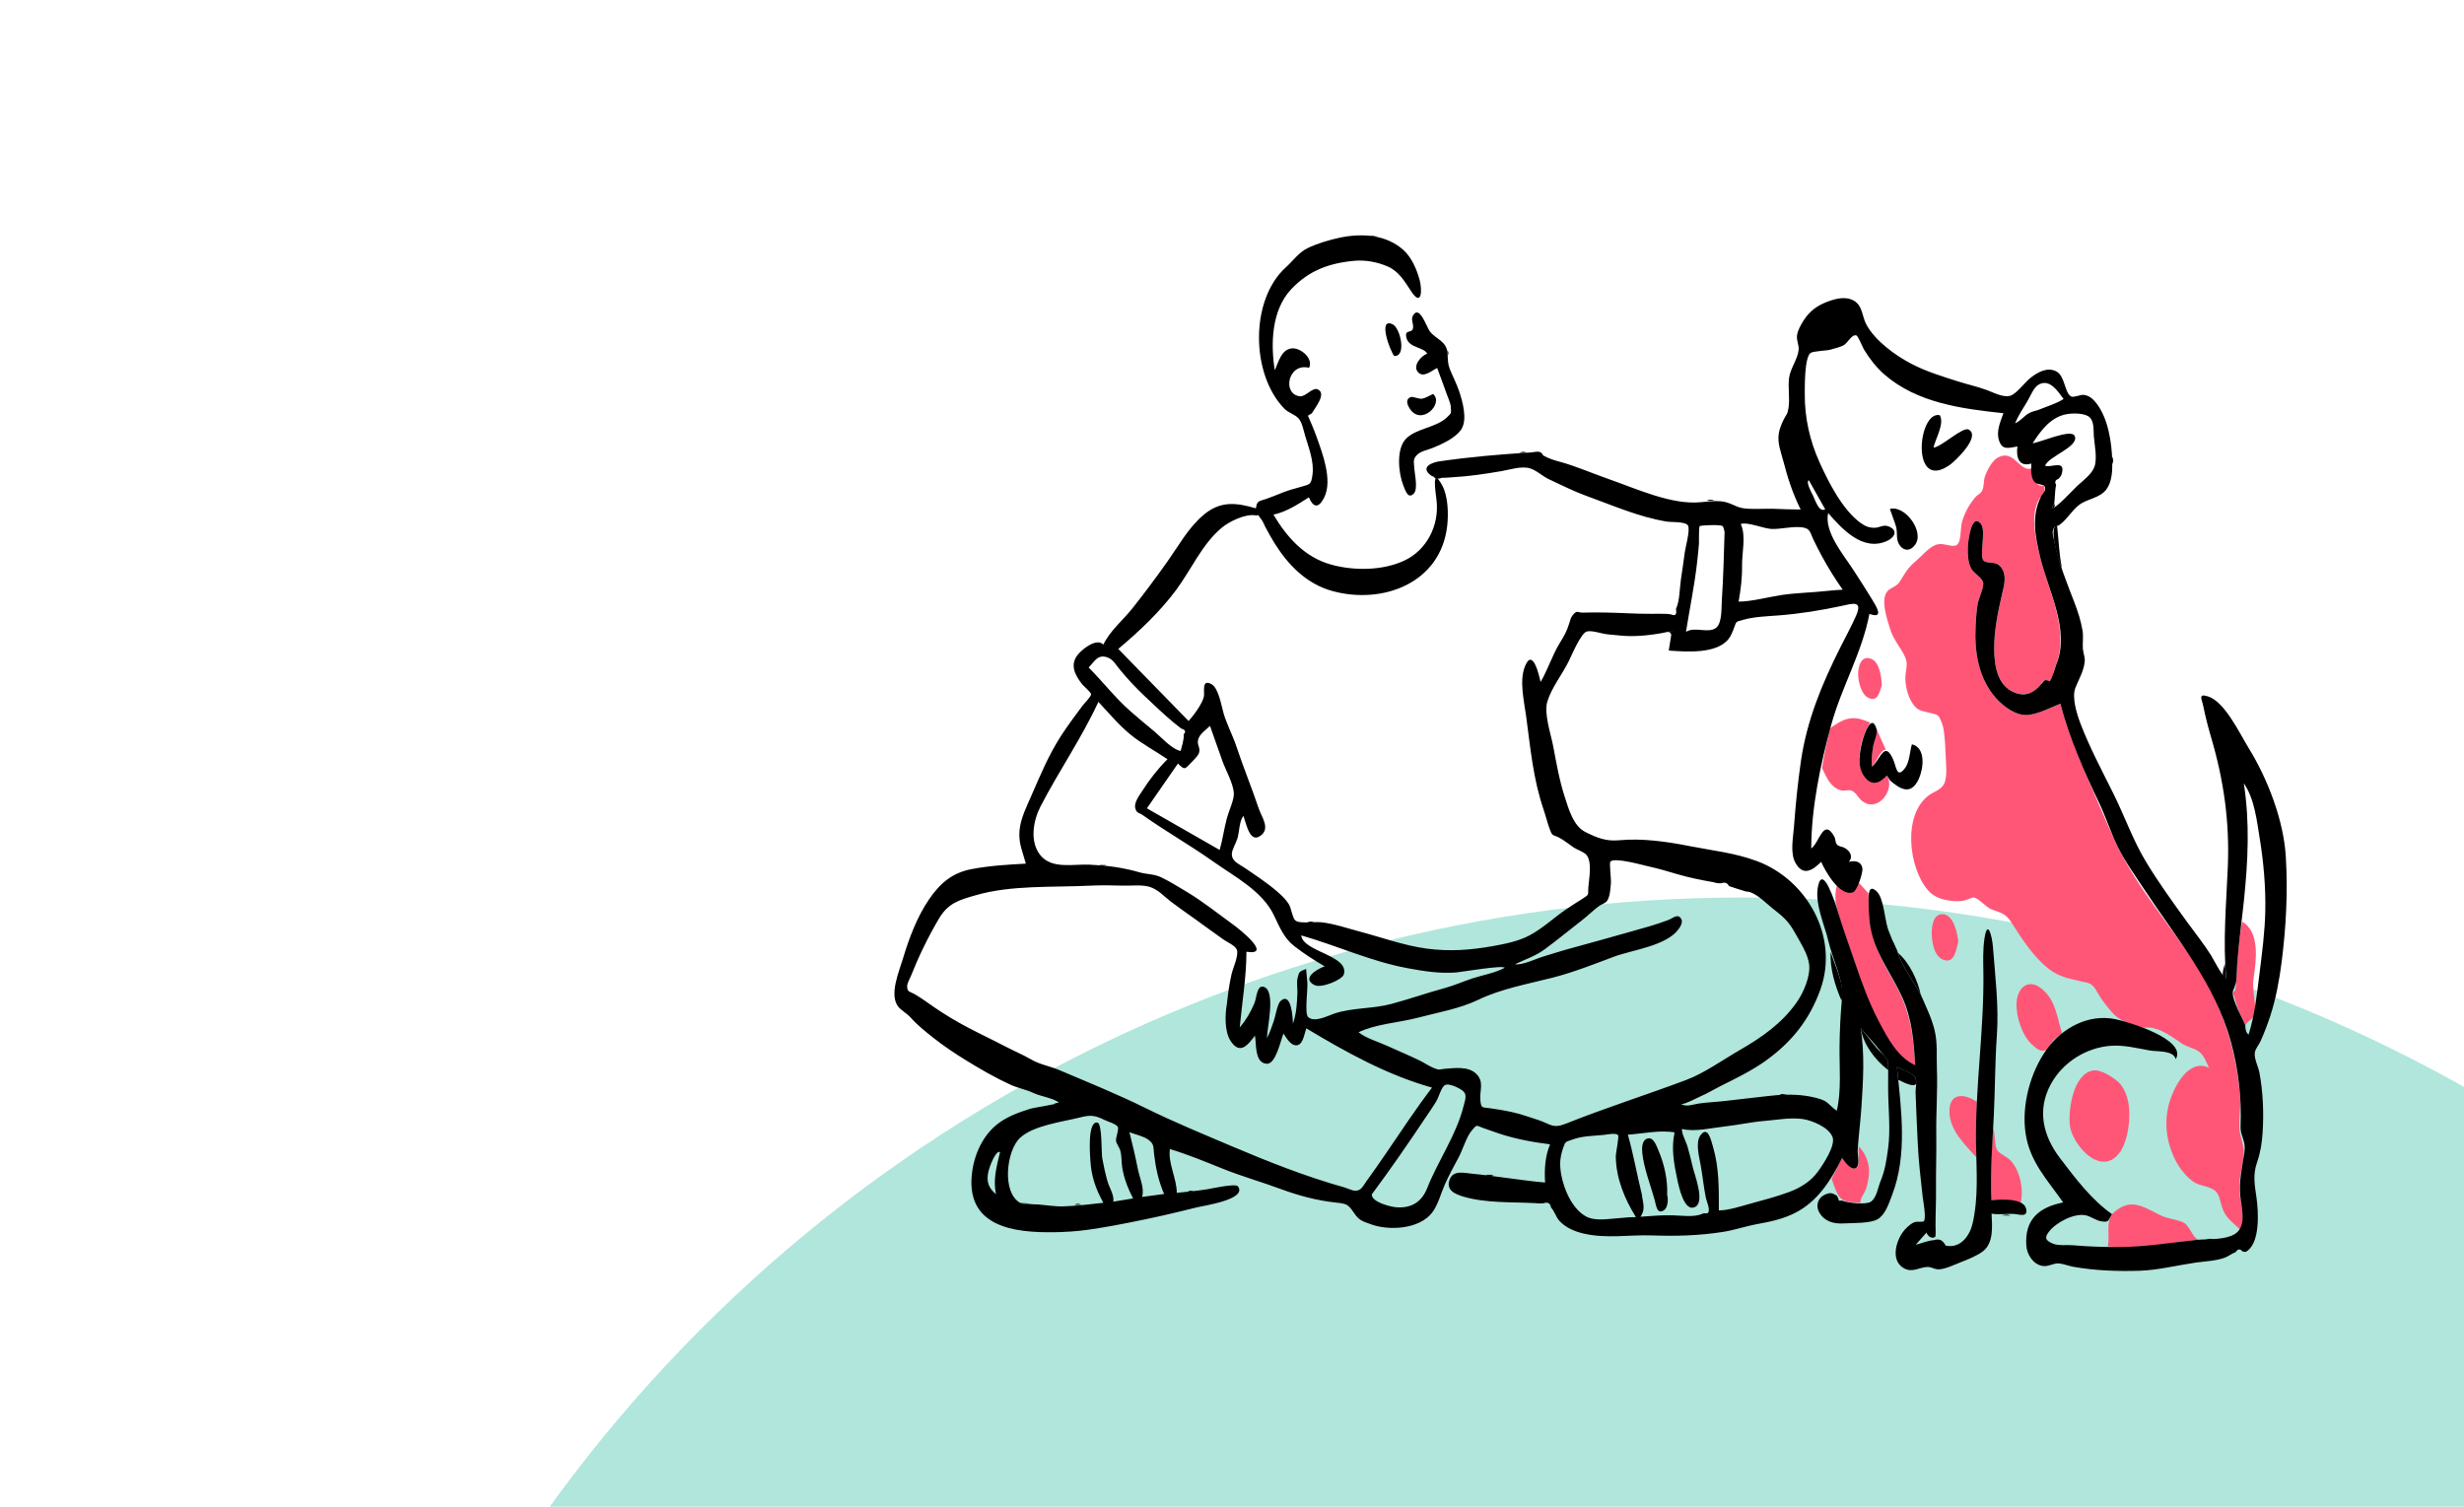 <?xml version="1.0" encoding="UTF-8"?>
<svg width="3871px" height="2367px" viewBox="0 0 3871 2367" version="1.1" xmlns="http://www.w3.org/2000/svg" xmlns:xlink="http://www.w3.org/1999/xlink">
    <!-- Generator: Sketch 58 (84663) - https://sketch.com -->
    <title>composition-22</title>
    <desc>Created with Sketch.</desc>
    <g id="composition-22" stroke="none" stroke-width="1" fill="none" fill-rule="evenodd">
        <ellipse id="Oval" fill-opacity="0.9" fill="#A8E3D8" cx="2736.5" cy="3719.5" rx="2310.5" ry="2309.5"></ellipse>
        <g id="Illustrations/Doggie" transform="translate(1268, 259)">
            <path d="M2124.805,1649.587 C2137.142,1655.938 2148.673,1655.933 2160.807,1660.876 C2172.851,1665.782 2175.991,1686.124 2186.29,1688.553 C2138.547,1693.577 2091.524,1704.226 2043.202,1698.932 C2047.386,1681.872 2039.872,1664.412 2049.937,1648.404 C2076.849,1622.93 2094.344,1633.904 2124.805,1649.587 Z M1923.198,477.084 C1923.819,489.079 1924.706,493.846 1933.215,501.584 C1939.883,507.646 1943.634,498.608 1944.267,510.448 C1944.633,517.278 1937.539,520.707 1934.793,526.227 C1921.107,553.731 1930.554,589.255 1937.279,616.653 C1950.918,672.207 1984.23,732.61 1960.757,789.077 C1958.392,794.771 1956.491,807.114 1951.919,811.474 C1945.891,808.286 1941.49,809.68 1938.713,815.651 C1937.048,817.524 1935.383,819.397 1933.718,821.268 C1923.169,831.028 1911.941,834.656 1897.939,829.468 C1869.709,819.012 1865.041,786.207 1864.894,760.381 C1864.728,731.917 1870.787,702.106 1877.265,674.376 C1880.386,661.024 1885.189,645.524 1876.247,632.928 C1867.801,621.03 1857.368,627.737 1849.052,622.426 C1840.199,616.773 1852.95,575.226 1844.227,564.209 C1828.998,544.973 1823.692,592.031 1823.449,601.641 C1823.184,612.17 1823.755,624.453 1828.714,633.997 C1832.61,641.494 1845.291,648.074 1847.466,655.643 C1849.502,662.716 1840.577,681.091 1839.198,688.682 C1837.076,700.378 1836.337,712.326 1835.728,724.181 C1833.671,764.228 1839.951,806.375 1867.503,837.452 C1879.582,851.081 1900.057,866.556 1919.211,864.074 C1936.117,861.883 1953.107,852.749 1968.876,846.543 C1979.48,887.302 1995.409,926.777 2012.381,965.269 C2027.131,998.729 2040.998,1032.998 2056.494,1066.049 C2089.152,1135.711 2142.162,1195.055 2183.58,1259.467 C2223.568,1321.651 2245.991,1393.011 2251.369,1466.425 C2252.64,1483.783 2247.572,1507.538 2251.615,1523.77 C2255.405,1538.988 2258.73,1545.597 2256.249,1562.192 C2253.492,1580.634 2248.15,1597.641 2250.445,1616.405 C2252.481,1633.054 2260.41,1657.859 2251.745,1673.281 C2241.333,1662.183 2230.945,1656.958 2224.631,1642.154 C2218.218,1627.131 2220.743,1614.785 2206.209,1608.184 C2193.793,1602.543 2184.887,1603.771 2173.931,1594.538 C2160.622,1583.321 2151.553,1569.612 2144.996,1553.554 C2133.805,1526.151 2132.185,1496.444 2141.647,1468.302 C2149.234,1445.739 2171.393,1403.501 2202.46,1418.62 C2197.845,1409.137 2194.774,1398.828 2185.97,1392.667 C2178.304,1387.3 2166.84,1385.552 2158.279,1379.449 C2148.707,1372.629 2137.871,1365.348 2127.188,1360.36 C2123.039,1358.424 2119.115,1357.452 2114.829,1356.127 C2109.689,1354.541 2099.942,1355.68 2099.306,1355.583 C2080.956,1352.807 2060.494,1343.969 2049.288,1330.651 C2040.854,1320.626 2033.399,1311.267 2026.96,1299.795 C2018.601,1284.907 2015.384,1285.808 1999.346,1282.271 C1976.039,1277.136 1961.25,1273.633 1942.607,1256.332 C1921.93,1237.144 1906.799,1213.232 1891.669,1189.688 C1882.804,1175.893 1875.013,1175.051 1860.565,1169.542 C1852.165,1166.342 1840.533,1152.008 1832.886,1150.944 C1830.68,1150.636 1820.107,1155.451 1816.531,1156.026 C1810.14,1157.061 1804.591,1156.876 1798.188,1156.204 C1783.496,1154.661 1770.509,1150.768 1760.631,1139.265 C1730.209,1103.842 1720.933,1020.341 1762.585,990.206 C1770.521,984.466 1781.575,981.823 1786.258,972.287 C1791.629,961.344 1789.184,940.731 1788.753,929.194 C1788.265,916.027 1787.646,901.697 1785.681,888.718 C1784.776,882.752 1784.102,880.243 1781.669,874.27 C1776.842,862.425 1775.428,864.149 1765.487,861.301 C1751.307,857.242 1744.895,858.838 1736.201,845.37 C1729.266,834.628 1726.022,821.095 1725.392,808.392 C1724.805,796.542 1730.147,785.591 1725.686,774.858 C1719.155,759.151 1707.047,747.262 1701.736,730.072 C1697.26,715.596 1685.706,683.284 1697.097,669.927 C1702.2,663.942 1711.265,663.065 1716.325,655.055 C1725.142,641.108 1728.703,633.481 1741.788,622.488 C1751.442,614.377 1760.713,602.292 1772.35,597.332 C1783.794,592.454 1794.596,600.305 1803.886,598.153 C1814.014,595.803 1811.35,572.303 1814.161,561.719 C1817.951,547.45 1826.079,532.574 1835.921,521.439 C1839.208,517.719 1843.305,517.004 1845.863,512.059 C1849.333,505.363 1847.957,495.822 1850.659,488.501 C1853.886,479.752 1861.718,464.69 1870.474,459.894 C1896.055,445.882 1903.738,481.989 1923.198,477.084 Z M1863.336,1513.231 C1866.945,1522.96 1864.948,1538.597 1869.104,1546.973 C1872.412,1553.644 1885.697,1557.876 1892.211,1565.833 C1906.158,1582.872 1911.471,1610.238 1906.408,1631.275 C1889.34,1627.06 1877.927,1624.363 1860.574,1626.586 C1858.822,1588.457 1860.461,1551.347 1863.336,1513.231 Z M1652.39,1541.967 C1664.003,1554.925 1669.764,1570.193 1668.086,1587.513 C1667.487,1593.679 1665.603,1602.322 1663.789,1608.245 C1661.794,1614.745 1651.88,1626.915 1655.728,1630.399 C1644.895,1629.751 1632.166,1631.011 1624.36,1624.002 C1617.353,1617.711 1612.451,1601.496 1609.607,1592.904 C1615.077,1581.981 1620.549,1571.058 1626.02,1560.137 C1629.582,1565.79 1640.039,1580.553 1648.675,1575.83 C1655.179,1572.274 1649.929,1549.156 1652.39,1541.967 Z M2059.966,1440.975 C2073.256,1453.331 2077.799,1475.608 2077.12,1492.899 C2077.339,1516.731 2069.093,1564.434 2038.127,1566.033 C2013.241,1567.319 1986.698,1531.658 1983.899,1509.617 C1980.832,1485.455 1988.82,1427.671 2020.479,1422.702 C2032.135,1420.872 2051.566,1433.163 2059.966,1440.975 Z M1837.527,1471.79 C1838.056,1487.413 1838.318,1502.443 1837.079,1518.013 C1836.047,1531.031 1839.49,1546.403 1836.579,1558.867 C1818.169,1538.258 1793.916,1515.817 1794.652,1485.525 C1795.345,1456.89 1819.056,1459.326 1837.527,1471.79 Z M1651.978,1127.498 C1657.111,1133.134 1662.25,1138.765 1667.388,1144.399 C1667.828,1168.144 1667.359,1191.623 1674.585,1214.519 C1682.189,1238.611 1694.93,1261.829 1707.543,1283.613 C1732.063,1325.952 1737.91,1365.886 1740.865,1414.307 C1694.752,1393.636 1669.604,1323.003 1654.389,1278.819 C1646.333,1255.43 1637.979,1232.019 1630.38,1208.483 C1622.887,1185.272 1609.643,1154.944 1618.36,1130.493 C1635.113,1142.814 1642.358,1149.166 1651.978,1127.498 Z M1939.329,1294.161 C1961.844,1312.078 1963.548,1339.495 1971.63,1364.551 C1966.97,1368.275 1961.851,1371.554 1957.641,1375.801 C1955.042,1378.425 1948.913,1389.163 1946.916,1390.266 C1938.939,1394.679 1931.971,1389.014 1924.177,1381.897 C1908.835,1367.878 1899.258,1338.125 1899.977,1317.55 C1900.817,1293.518 1917.798,1277.027 1939.329,1294.161 Z M2254.372,1188.876 C2283.639,1205.652 2276.004,1252.065 2272.354,1278.244 C2270.063,1294.654 2275.14,1311.348 2274.786,1326.959 C2274.392,1344.577 2265.255,1340.927 2259.411,1351.862 C2254.336,1338.599 2245.028,1322.635 2242.911,1308.729 L2239.547,1299.932 C2242.396,1298.788 2243.909,1296.799 2244.085,1293.966 C2245.281,1287.227 2245.264,1280.356 2245.64,1273.485 C2247.189,1245.09 2249.336,1216.878 2254.372,1188.876 Z M1808.46,1220.22 C1805.221,1232.578 1802.849,1255.832 1784.65,1248.665 C1770.29,1243.007 1766.823,1220.172 1766.791,1207.443 C1766.767,1196.994 1768.485,1177.796 1783.094,1177.17 C1801.025,1176.4 1807.428,1208.151 1808.46,1220.22 Z M1669.931,876.171 C1657.825,895.571 1649.423,924.228 1655.142,947.198 C1661.146,971.319 1679.821,977.158 1696.431,959.409 C1710.14,981.003 1682.037,1019.458 1656.911,998.927 C1651.48,994.492 1647.835,986.001 1641.119,983.234 C1635.613,980.969 1630.736,984.048 1625.115,982.77 C1607.824,978.838 1601.293,961.846 1594.5,947.583 C1596.365,935.957 1598.34,924.432 1600.855,912.922 C1602.193,906.802 1603.586,900.691 1604.941,894.574 C1607.244,884.18 1606.527,885.478 1614.058,880.326 C1633.922,866.747 1647.584,866.076 1669.931,876.171 Z M1680.187,886.642 C1685.03,897.418 1689.872,908.194 1694.716,918.97 C1686.799,917.061 1678.175,940.831 1673.004,945.463 C1670.586,925.683 1676.378,905.878 1680.187,886.642 Z M1672.134,776.222 C1685.272,781.76 1687.885,805.758 1688.35,817.368 C1684.738,829.588 1681.365,845.223 1666.097,836.616 C1655.909,830.869 1651.541,811.948 1651.195,801.613 C1650.757,788.653 1655.622,769.26 1672.134,776.222 Z" id="Accent" fill="#FF5678"></path>
            <g id="Ink" stroke-width="1" transform="translate(137.156, 110.747)" fill="#000000">
                <path d="M1436.565,384.736 C1431.155,387.171 1441.483,405.36 1443.088,408.696 C1447.282,417.407 1452.395,435.406 1462.326,430.451 C1453.738,415.214 1445.152,399.974 1436.565,384.736 M165.985,1440.075 C158.747,1436.863 149.067,1464.49 147.777,1470.102 C144.18,1485.739 147.19,1496.243 159.7,1506.352 C154.522,1484.006 160.725,1461.748 165.985,1440.075 M1836.796,257.035 C1827.794,245.344 1814.791,223.638 1796.605,235.129 C1789.422,239.669 1783.895,254.223 1779.465,261.333 C1772.508,272.494 1765.776,283.239 1760.482,295.255 C1769.474,291.557 1774.775,283.516 1782.814,279.12 C1788.308,276.117 1793.318,275.828 1798.609,273.64 C1810.311,268.806 1826.334,264.065 1836.796,257.035 M369.183,1408.928 C374.054,1428.001 378.558,1447.018 382.326,1466.336 C384.875,1479.409 393.438,1497.878 388.97,1510.669 C400.546,1509.111 412.123,1507.556 423.699,1505.999 C415.111,1486.444 410.593,1465.578 408.042,1444.454 C406.48,1431.526 408.482,1427.84 398.747,1420.646 C391.208,1415.075 377.935,1412.398 369.183,1408.928 M305.153,678.908 C327.411,701.2 346.877,726.609 370.531,747.379 C382.822,758.172 395.421,768.662 408.035,779.072 C418.73,787.898 435.74,807.356 449.66,810.057 C451.381,802.948 455.45,791.297 454.36,784.005 C458.422,779.801 457.161,776.732 450.577,774.791 C446.549,771.693 442.567,768.544 438.623,765.337 C423.151,752.415 408.509,738.379 393.847,724.558 C379.273,710.82 365.791,696.447 353.138,680.926 C346.473,672.752 342.575,664.557 331.643,662.154 C318.657,659.301 314.335,669.432 305.153,678.908 M749.996,1506.596 C749.368,1518.708 779.141,1526.13 788.186,1526.858 C812.638,1528.82 828.517,1518.092 836.932,1496.934 C854.449,1452.898 882.497,1414.1 894.227,1367.793 C897.707,1354.053 900.719,1347.801 888.32,1340.8 C883.231,1337.93 869.979,1331.526 864.447,1335.18 C859.18,1338.659 854.866,1354.313 851.48,1360.002 C846.102,1369.04 839.988,1377.635 834.15,1386.379 C806.839,1427.286 779.319,1467.121 749.996,1506.596 M396.66,900.133 L510.967,965.53 C515.734,949.064 517.926,931.898 522.394,915.303 C525.575,903.509 533.759,886.848 533.241,876.493 C532.469,861.035 520.503,840.513 515.286,825.776 C508.784,807.414 502.283,789.046 495.781,770.682 C486.977,779.106 476.839,784.99 476.731,795.966 C476.671,802.24 480.85,806.154 478.427,813.262 C476.726,818.248 469.493,824.868 465.999,828.574 C455.794,839.408 456.114,839.949 445.389,829.818 C429.147,853.258 412.903,876.696 396.66,900.133 M522.416,1206.752 C524.052,1190.997 526.153,1175.892 529.695,1160.433 C531.872,1150.935 541.069,1131.432 538.044,1122.485 C535.821,1115.91 522.606,1110.192 517.459,1106.615 C502.569,1096.264 488.028,1085.375 473.287,1074.813 C460.361,1065.551 447.242,1056.511 434.559,1046.917 C422.811,1038.033 413.944,1026.982 399.728,1023.174 C387.29,1019.839 371.508,1022.016 358.625,1021.587 C341.336,1021.012 323.78,1020.821 306.508,1021.666 C248.544,1024.505 183.609,1020.448 127.844,1036.625 C101.488,1044.269 84.498,1048.768 69.764,1073.747 C52.725,1102.635 38.168,1132.652 25.773,1163.856 C23.963,1168.414 19.873,1174.987 20.025,1179.965 C20.328,1189.473 23.728,1187.282 32.84,1192.704 C42.687,1198.561 52.338,1205.514 61.744,1212.111 C77.873,1223.422 97.898,1235.231 114.631,1244.052 C134.764,1254.665 155.046,1264.182 175.526,1274.869 C188.503,1281.641 201.935,1287.179 214.664,1294.62 C228.483,1302.702 243.955,1305.004 258.852,1311.314 C304.98,1330.856 349.623,1348.915 394.889,1371.209 C439.073,1392.969 483.764,1411.358 528.97,1430.553 C587.397,1455.358 645.245,1478.302 706.179,1495.456 C710.64,1496.713 720.019,1501.142 724.425,1500.94 C733.846,1500.507 735.98,1493.619 741.64,1485.857 C752.761,1470.603 763.474,1455.057 774.112,1439.466 C797.185,1405.642 819.749,1371.443 844.591,1338.873 C774.196,1319.221 708.924,1282.96 647.043,1245.747 C644.408,1253.155 642.31,1269.567 633.864,1272.045 C623.421,1275.112 615.834,1260.635 611.153,1253.978 C606.724,1265.015 599.144,1302.24 584.966,1301.426 C565.377,1300.3 568.835,1269.449 566.395,1257.209 C555.596,1271.57 543.081,1288.084 528.405,1265.999 C518.234,1250.69 519.362,1223.821 522.416,1206.752 M1338.036,1030.827 C1328.959,1027.989 1319.941,1025.466 1311.062,1022.285 C1308.728,1017.33 1304.851,1015.828 1299.435,1017.778 C1294.998,1018.175 1290.681,1017.627 1286.487,1016.127 C1267.942,1012.956 1247.4,1008.839 1229.68,1003.489 C1213.9,998.725 1199.02,994.516 1182.987,990.936 C1173.465,988.813 1131.057,976.807 1124.789,983.873 C1122.862,986.047 1126.178,1012.4 1125.711,1017.097 C1124.881,1025.449 1124.469,1039.198 1119.183,1046.151 C1117.154,1048.819 1109.43,1051.775 1106.639,1053.853 C1097.57,1060.601 1089.189,1068.987 1080.168,1075.983 C1060.47,1091.259 1041.285,1107.11 1021.186,1121.886 C1006.982,1132.327 990.723,1137.496 974.945,1145.082 C986.17,1147.093 1008.137,1136.283 1019.468,1132.931 C1034.143,1128.588 1048.545,1123.761 1063.555,1119.784 C1094.331,1111.629 1125.862,1102.425 1157.141,1093.744 C1176.35,1088.413 1196.642,1082.859 1215.264,1075.8 C1223.525,1072.668 1230.01,1065.388 1235.467,1072.798 C1239.82,1078.713 1234.553,1086.497 1231.206,1090.881 C1211.679,1116.449 1158.65,1122.67 1130.268,1133.278 C1098.236,1145.246 1066.63,1157.852 1033.648,1166.259 C995.128,1176.08 953.317,1183.594 917.423,1200.841 C887.644,1215.147 853.908,1220.692 822.247,1229.089 C792.513,1236.974 757.251,1238.553 729.149,1251.939 C741.288,1261.531 759.249,1266.534 773.397,1272.984 C790.717,1280.878 808.218,1288.079 825.348,1296.445 C832.639,1300.006 840.269,1305.298 847.647,1308.257 C857.012,1312.015 855.811,1310.033 865.484,1309.27 C880.54,1308.086 900.854,1305.377 913.085,1316.346 C927.838,1329.575 918.489,1344.069 920.655,1360.255 C922.142,1371.351 922.898,1369.572 935.213,1371.267 C946.549,1372.825 957.872,1374.642 969.054,1377.067 C982.859,1380.062 996.988,1385.084 1010.435,1389.413 C1031.285,1396.127 1033.551,1404.029 1055.285,1395.362 C1117.181,1370.68 1181.199,1350.391 1243.489,1327.036 C1272.182,1316.279 1300.996,1295.528 1328.004,1279.939 C1362.654,1259.937 1393.984,1238.3 1417.445,1204.999 C1428.138,1189.822 1439.288,1164.184 1437.041,1145.34 C1435.032,1128.49 1422.572,1109.759 1414.54,1095.268 C1404.282,1076.768 1395.252,1069.589 1379.558,1057.298 C1368.648,1048.756 1351.792,1030.714 1338.036,1030.827 M648.71,1174.026 C649.67,1183.329 644.237,1221.674 649.62,1227.572 C658.824,1237.66 681.399,1225.887 690.134,1222.882 C718.508,1213.122 751.488,1215.258 780.383,1207.529 C808.413,1200.032 835.83,1190.318 864.017,1182.681 C879.138,1178.581 893.488,1172.158 908.361,1167.278 C924.919,1161.844 943.401,1158.866 958.756,1150.692 C956.855,1145.966 890.418,1157.334 882.867,1157.948 C856.641,1160.079 831.951,1156.032 806.103,1151.277 C749.089,1140.785 695.37,1115.905 639.092,1099.765 C641.73,1125.733 714.769,1130.904 706.068,1161.04 C703.64,1169.44 670.966,1183.17 660.159,1177.9 C638.205,1167.189 665.061,1152.115 676.004,1148.357 C659.346,1138.801 643.404,1128.434 628.199,1116.659 C611.921,1104.053 604.916,1086.367 596.191,1068.118 C577.954,1029.963 534.796,1007.768 501.272,984.015 C465.022,958.331 426.423,936.497 390.195,910.871 C383.729,906.297 380.709,908.396 378.438,900.044 C376.007,891.1 384.937,879.734 389.271,872.913 C400.662,854.977 413.93,838.002 428.979,822.988 C409.572,809.773 388.609,798.864 370.411,783.906 C351.964,768.743 336.699,750.234 320.426,732.876 C294.428,789.475 257.993,841.969 229.38,897.475 C218.078,919.398 212.103,952.558 229.291,973.802 C247.379,996.161 281.107,987.458 306.64,988.642 C333.588,989.894 358.17,992.949 384.749,1000.596 C396.773,1004.058 407.719,1003.034 419.277,1008.591 C432.831,1015.106 446.162,1023.475 459.057,1031.198 C484.416,1046.385 508.108,1065.397 532.055,1082.727 C541.878,1089.834 595.14,1131.968 553.011,1125.463 C553.011,1164.892 546.108,1205.271 542.484,1244.509 C552.475,1232.573 559.6,1220.441 565.644,1206.099 C569.239,1197.567 569.285,1175.793 581.265,1180.955 C599.288,1188.717 585.25,1245.759 585.25,1261.189 C589.716,1252.555 592.844,1243.258 596.059,1234.109 C598.494,1227.177 601.538,1207.525 606.62,1202.876 C623.632,1187.318 626.017,1229.749 626.017,1238.604 C631.527,1222.962 632.54,1206.268 633.094,1189.74 C633.31,1183.22 631.7,1173.075 633.346,1166.767 C636.085,1156.253 635.76,1156.94 646.764,1152.495 C647.413,1159.67 648.063,1166.849 648.71,1174.026 M1174.247,1506.767 C1175.597,1520.107 1180.756,1529.763 1171.99,1541.763 C1188.935,1540.549 1205.618,1539.059 1222.591,1539.49 C1236.218,1539.837 1256.599,1542.954 1269.313,1537.114 C1274.494,1534.735 1276.255,1538.83 1278.919,1534.285 C1281.448,1529.966 1275.507,1515.631 1274.792,1512.075 C1271.366,1495.01 1269.696,1477.505 1266.582,1460.334 C1264.446,1448.533 1258.165,1425.321 1266.06,1414.17 C1277.673,1397.76 1282.786,1420.877 1285.811,1431.14 C1295.775,1464.955 1295.2,1497.069 1295.2,1531.812 C1310.208,1531.812 1329.924,1525.254 1344.398,1521.299 C1364.363,1515.841 1385.682,1510.231 1405.026,1503.105 C1423.27,1496.385 1439.337,1486.579 1450.872,1470.795 C1459.501,1458.989 1478.631,1429.86 1473.878,1416.806 C1468.053,1400.801 1440.27,1389.796 1425.433,1388.036 C1406.183,1385.751 1386.454,1389.62 1366.757,1391.245 C1345.671,1392.986 1325.213,1397.683 1304.351,1399.943 C1284.09,1402.137 1256.897,1408.9 1237.214,1403.832 C1236.701,1411.933 1243.473,1422.822 1245.831,1431.071 C1248.923,1441.885 1251.683,1452.796 1254.192,1463.758 C1256.88,1475.492 1273.517,1517.678 1258.387,1526.111 C1240.626,1536.011 1232.149,1493.619 1229.937,1483.286 C1224.663,1458.647 1220.13,1434.03 1225.652,1409.261 C1202.983,1405.173 1175.643,1411.244 1152.264,1412.855 C1160.974,1443.551 1166.593,1475.699 1174.247,1506.767 M197.851,1520.112 C205.734,1523.619 216.567,1521.737 225.136,1522.411 C238.526,1523.463 252.054,1525.885 265.534,1525.454 C286.103,1524.799 307.665,1522.197 328.251,1519.842 C316.508,1498.653 309.383,1478.591 307.918,1454.306 C307.391,1445.583 302.764,1391.481 318.852,1393.795 C326.614,1394.912 324.966,1441.108 326.472,1449.618 C328.662,1461.964 331.487,1474.604 334.926,1486.69 C337.421,1495.456 345.91,1508.584 343.735,1518.065 C354.113,1516.382 364.494,1514.699 374.874,1513.017 C366.804,1496.917 360.908,1482.489 357.886,1464.531 C356.425,1455.864 357.357,1445.078 354.524,1436.846 C352.739,1431.658 348.668,1426.778 348.124,1422.428 C347.496,1417.408 352.992,1405.074 350.958,1400.615 C348.961,1396.231 335.056,1392.177 330.183,1389.759 C316.754,1383.103 308.883,1381.417 293.832,1385.245 C264.8,1392.627 219.06,1397.866 197.408,1417.776 C175.959,1437.501 168.153,1504.036 197.851,1520.112 M1465.748,558.557 C1473.784,557.649 1481.739,557.088 1489.817,556.672 C1478.015,540.055 1467.295,522.687 1457.509,504.808 C1452.713,496.05 1448.184,487.151 1443.848,478.157 C1438.87,467.836 1439.007,461.097 1428.193,459.046 C1413.219,456.207 1393.192,461.879 1377.787,461.234 C1365.886,460.733 1339.162,449.529 1329.575,453.59 C1338.317,471.517 1331.301,499.408 1331.642,518.705 C1331.984,537.895 1329.602,556.446 1326.226,575.369 C1346.648,575.369 1372.209,568.315 1392.824,565.163 C1416.824,561.494 1441.295,561.304 1465.748,558.557 M1141.561,1543.691 C1149.427,1542.682 1156.905,1542.369 1164.846,1542.369 C1146.956,1513.351 1133.447,1480.9 1133.295,1446.323 C1133.276,1441.801 1138.712,1415.809 1136.914,1413.65 C1133.406,1409.441 1118.865,1412.764 1114.88,1413.161 C1098.588,1414.791 1080.476,1414.668 1065.136,1420.54 C1054.551,1424.594 1054.435,1422.146 1050.227,1434.61 C1047.736,1441.982 1045.946,1450.401 1045.898,1458.153 C1045.797,1473.819 1050.79,1492.129 1057.243,1506.232 C1063.389,1519.659 1073.098,1534.059 1086.453,1541.269 C1101.838,1549.582 1123.519,1544.635 1141.561,1543.691 M1304.226,465.64 C1301.131,454.079 1302.469,456.689 1292.182,455.254 C1290.017,454.953 1266.455,455.441 1265.1,456.823 C1263.543,458.417 1264.138,481.956 1263.933,484.65 C1263.235,493.883 1262.203,503.092 1261.197,512.296 C1257.118,549.661 1249.378,585.832 1243.574,622.889 C1257.915,613.986 1278.64,626.125 1290.89,616.487 C1300.571,608.872 1299.12,584.503 1299.841,573.751 C1302.257,537.763 1303.083,501.686 1304.226,465.64 M1822.036,422.005 C1820.746,424.078 1819.457,426.151 1818.167,428.224 C1823.174,431.436 1852.487,398.763 1859.006,392.917 C1867.688,385.134 1881.427,374.74 1885.342,363.36 C1889.892,350.135 1885.417,329.257 1884.315,315.582 C1883.528,305.795 1885.2,292.26 1877.226,285.423 C1869.887,279.132 1851.806,279.3 1843.115,280.646 C1817.031,284.686 1801.345,306.147 1788.178,326.597 C1801.547,324.952 1848.678,303.424 1854.152,315.067 C1862.105,331.982 1812.606,347.106 1807.712,361.949 C1817.844,365.529 1840.194,351.642 1833.906,374.748 C1832.833,377.981 1830.961,380.658 1828.295,382.779 C1823.668,384.419 1822.573,387.508 1825.008,392.048 C1822.936,401.098 1823.36,412.549 1822.036,422.005 M2122.254,1241.117 C2122.394,1246.602 2122.897,1251.845 2127.377,1255.721 C2137.315,1224.233 2140.419,1192.73 2144.536,1159.985 C2148.656,1127.233 2153.04,1093.667 2153.692,1060.943 C2154.424,1024.269 2150.961,984.373 2145.032,948.14 C2140.395,919.813 2136.805,884.956 2119.925,860.847 C2129.512,923.325 2126.53,982.561 2120.067,1045.258 C2116.636,1078.55 2111.792,1111.584 2109.571,1145.02 C2108.984,1153.851 2108.794,1162.788 2108.029,1171.602 C2107.576,1176.795 2102.436,1186.634 2102.391,1189.184 C2102.138,1203.338 2117.283,1228.119 2122.254,1241.117 M1612.233,1192.456 C1620.205,1210.809 1629.269,1228.887 1634.05,1248.405 C1639.096,1269.014 1636.923,1288.207 1637.732,1309.09 C1639.072,1343.737 1636.295,1378.179 1636.781,1412.877 C1637.195,1442.449 1636.062,1471.282 1636.358,1500.541 C1636.546,1519.05 1635.533,1537.489 1635.595,1555.989 C1635.595,1555.934 1636.331,1572.594 1635.059,1573.439 C1629.349,1577.233 1623.109,1571.845 1621.36,1566.657 L1604.434,1585.816 C1613.306,1583.587 1624.216,1578.928 1633.336,1578.516 C1636.827,1577.231 1640.304,1577.195 1643.769,1578.408 C1647.208,1580.488 1649.756,1583.387 1651.414,1587.109 C1675.31,1592.201 1689.652,1570.921 1693.944,1551.894 C1703.254,1510.611 1699.9,1469.854 1699.224,1428.177 C1697.761,1337.634 1712.138,1247.632 1710.778,1157.082 C1710.516,1139.559 1709.847,1122.242 1712.48,1104.753 C1717.364,1072.264 1724.578,1102.004 1725.736,1117.338 C1729.215,1163.413 1735.274,1210.958 1731.941,1257.318 C1728.943,1299.091 1729.22,1341.25 1727.141,1383.148 C1724.93,1427.681 1721.368,1471.27 1723.418,1515.838 C1735.37,1514.309 1773.815,1512.029 1777.819,1528.829 C1781.31,1543.482 1767.26,1538.06 1759.962,1537.441 C1748.128,1536.437 1736.569,1539.216 1723.633,1536.895 C1724.585,1556.603 1727.302,1583.033 1709.7,1596.339 C1701.043,1602.886 1686.704,1608.794 1676.588,1612.653 C1666.674,1616.438 1649.883,1624.821 1639.556,1624.361 C1632.248,1624.036 1629.433,1620.1 1621.415,1620.728 C1609.519,1621.665 1599.22,1629.626 1586.609,1623.049 C1562.691,1610.575 1574.447,1574.296 1589.549,1559.757 C1593.442,1556.006 1597.819,1551.906 1603.043,1550.078 C1605.527,1549.209 1615.919,1550.259 1617.118,1548.956 C1621.54,1544.153 1616.018,1516.057 1615.428,1510.725 C1612.327,1482.754 1608.948,1454.188 1607.675,1426.092 C1606.479,1399.676 1605.149,1373.208 1604.239,1346.782 C1604.042,1341.028 1606.593,1329.198 1604.184,1324.168 C1600.178,1315.809 1582.6,1310.488 1574.974,1306.595 C1581.77,1373.193 1591.753,1444.774 1567.157,1508.209 C1562.272,1520.805 1556.793,1538.785 1544.408,1545.791 C1532.735,1552.397 1505.246,1551.465 1491.261,1552.25 C1476.222,1553.093 1461.501,1549.58 1453.213,1535.45 C1446.695,1524.332 1450.603,1510.994 1463.989,1506.145 C1472.004,1503.244 1473.565,1505.11 1480.587,1508.56 C1482.11,1511.035 1483.178,1513.695 1483.797,1516.541 L1489.194,1516.541 C1496.509,1519.806 1525.745,1523.458 1533.784,1518.248 C1543.101,1512.217 1545.127,1495.906 1549.1,1486.216 C1556.478,1468.21 1558.431,1453.598 1561.11,1434.352 C1565.301,1404.229 1561.057,1369.3 1561.136,1337.915 C1561.158,1329.077 1561.196,1320.237 1561.208,1311.398 C1561.225,1298.049 1562.387,1298.13 1554.774,1288.52 C1543.301,1274.036 1530.221,1259.234 1517.939,1245.35 C1524.592,1285.915 1521.869,1328.625 1519.226,1369.038 C1517.744,1391.743 1514.674,1414.865 1513.266,1437.27 C1512.843,1444.002 1517.677,1462.564 1509.864,1465.54 C1501.935,1468.559 1492.067,1454.474 1488.864,1449.39 C1471.385,1484.287 1450.523,1517.947 1414.461,1536.001 C1395.918,1545.285 1376.61,1549.472 1356.374,1553.112 C1337.627,1556.487 1320.302,1562.641 1301.819,1565.544 C1263.565,1571.551 1228.33,1572.401 1189.835,1571.089 C1153.517,1569.852 1118.742,1576.561 1082.54,1568.113 C1068.411,1564.817 1054.134,1558.762 1044.476,1547.94 C1039.206,1542.035 1036.874,1532.739 1031.559,1527.296 C1030.361,1520.251 1026.22,1518.08 1019.131,1520.776 C1014.679,1520.976 1010.244,1520.829 1005.827,1520.333 C969.516,1518.426 929.163,1520.552 893.979,1510.176 C880.625,1506.237 865.715,1499.748 872.378,1483.026 C878.201,1468.409 894.27,1472.849 907.447,1474.125 C945.723,1477.835 983.4,1484.603 1022.228,1488.009 C1020.979,1467.711 1022.054,1447.004 1030.007,1428.015 C1003.071,1424.633 975.147,1419.531 949.518,1410.927 C941.604,1408.269 933.726,1405.507 925.874,1402.666 C912.933,1397.984 915.623,1396.773 908.128,1404.944 C898.71,1415.21 892.945,1436.63 886.12,1449.033 C878.442,1462.992 871.074,1476.792 864.604,1491.363 C858.48,1505.153 853.913,1523.624 844.581,1535.508 C824.056,1561.649 776.651,1563.915 748.752,1553.646 C735.087,1548.615 730.155,1547.825 721.872,1535.57 C712.798,1522.146 710.544,1521.361 693.827,1519.539 C663.641,1516.247 635.151,1508.666 606.873,1498.198 C576.997,1487.14 546.319,1478.519 516.53,1466.58 C488.644,1455.401 461.692,1444.158 432.838,1435.433 C429.414,1457.207 443.601,1481.762 443.601,1504.21 C460.39,1502.529 476.045,1501.056 492.687,1498.383 C498.62,1497.43 536.006,1489.037 539.654,1493.99 C554.859,1514.637 485.675,1524.349 474.861,1527.077 C440.209,1535.826 404.873,1543.956 370.001,1550.719 C334.408,1557.621 299.71,1564.495 263.578,1565.735 C202.437,1567.832 118.106,1564.297 121.024,1483.926 C122.17,1452.433 135.137,1418.255 159.95,1397.716 C175.389,1384.937 194.641,1377.912 213.516,1372.129 C220.489,1369.991 257.225,1364.998 258.342,1362.248 C247.99,1354.826 230.297,1352.89 218.016,1347.17 C206.307,1341.714 193.951,1339.682 181.965,1334.184 C158.016,1323.198 134.884,1309.769 112.74,1296.185 C95.128,1285.38 77.322,1273.451 61.109,1260.606 C48.226,1250.403 35.879,1240.59 25.58,1228.928 C20.19,1222.825 10.65,1217.42 6.333,1212.164 C-8.826,1193.705 7.161,1156.976 13.617,1135.486 C23.047,1104.075 35.631,1070.65 54.191,1043.44 C71.258,1018.416 90.287,1001.559 120.902,995.696 C149.158,990.286 177.571,988.572 206.47,987.053 C201.615,968.57 194.778,955.526 196.513,935.255 C198.15,916.134 207.799,897.136 215.371,879.722 C229.45,847.352 242.733,815.669 261.987,785.866 C272.57,769.487 284.457,753.939 296.009,738.245 C297.872,735.714 309.451,724.139 309.008,720.879 C308.568,717.638 296.941,707.772 295.16,705.512 C283.203,690.325 274.938,673.973 288.978,657.719 C296.298,649.245 317.82,632.132 328.178,642.898 C339.38,620.253 358.971,604.813 374.224,585.548 C393.241,561.525 411.399,537.137 429.2,511.976 C446.924,486.923 461.403,460.009 484.898,439.819 C511.08,417.32 535.727,419.266 567.884,428.884 C569.72,416.473 572.273,418.124 584.271,413.981 C593.352,410.844 602.178,407.122 611.108,403.58 C620.598,399.813 630.204,397.675 639.906,394.713 C652.83,390.77 654.772,392.058 656.872,375.265 C659.413,354.974 650.734,333.521 645.137,314.407 C642.375,304.977 640.454,293.237 634.239,286.894 C628.616,281.156 618.647,278.544 612.496,272.2 C559.506,217.546 558.671,100.852 615.117,50.058 C626.087,40.184 635.134,26.902 648.79,20.236 C663.783,12.914 683.56,6.994 700.074,3.544 C734.113,-3.563 772.288,-1.307 799.195,22.633 C812.465,34.44 820.557,53.207 825.081,69.971 C829.403,85.983 828.476,113.049 812.095,88.302 C801.765,72.694 792.789,56.775 775.303,49.054 C759.677,42.156 740.595,38.432 723.571,39.896 C683.449,43.343 650.936,55.131 623.163,84.842 C592.454,117.693 590.893,170.142 597.512,211.915 C603.345,199.56 607.296,179.996 623.649,177.636 C637.278,175.669 658.764,193.081 651.449,208.07 C618.259,199.605 608.552,249.822 637.252,252.846 C645.941,253.761 656.944,238.285 664.945,241.889 C679.907,248.626 659.856,271.839 655.902,279.483 C653.802,280.776 651.701,282.069 649.601,283.364 C651.67,288.174 653.759,292.977 655.869,297.771 C658.427,303.884 660.862,310.011 663.109,316.246 C668.579,331.421 674.25,347.068 677.547,362.876 C680.896,378.949 682.636,397.718 674.717,412.818 C666.014,429.416 657.815,427.374 651.128,411.586 C633.625,422.624 616.026,434.395 595.45,438.75 C617.027,474.969 644.959,506.106 686.958,517.499 C722.553,527.155 767.36,526.801 801.324,510.827 C836.569,494.251 855.963,455.509 851.766,416.964 C850.407,404.481 843.145,361.121 860.419,392.486 C869.893,409.688 870.588,437.592 868.427,456.455 C858.097,546.685 766.681,580.442 687.855,558.721 C647.418,547.576 618.278,517.747 596.584,482.632 C591.523,474.444 586.894,465.994 582.372,457.498 C580.565,454.103 578.975,449.362 576.564,446.384 C567.114,434.715 576.398,441.218 566.366,439.756 C550.841,437.498 526.41,449.394 514.882,458.819 C483.603,484.39 466.278,525.294 442.271,557.522 C416.712,591.829 384.251,622.364 351.69,649.738 C388.522,687.486 425.352,725.229 462.185,762.975 C469.793,754.549 484.257,735.288 486.281,724.021 C487.467,717.417 482.142,695.681 498.519,705.355 C509.576,711.889 513.77,739.848 517.218,751.286 C522.546,768.953 531.516,785.589 537.315,803.073 C548.071,835.512 561.322,867.665 572.341,900.335 C576.821,913.62 589.596,930.107 577.322,941.355 C558.666,958.444 553.12,924.799 548.179,911.945 C541.3,921.515 542.193,937.031 538.646,948.193 C536.48,955.011 529.885,965.623 530.104,972.341 C530.477,983.827 540.898,987.246 550.29,993.664 C567.762,1005.606 585.691,1017.263 601.694,1031.171 C608.372,1036.974 614.515,1042.843 619.388,1050.307 C623.642,1056.824 624.922,1071.515 629.624,1076.051 C635.774,1081.978 658.508,1077.847 670.513,1079.137 C690.56,1081.294 710.876,1088.428 730.337,1093.554 C764.776,1102.62 800.196,1115.677 836.263,1120.521 C871.683,1125.278 904.92,1122.916 940.223,1116.579 C959.506,1113.117 980.217,1108.981 997.814,1099.702 C1018.082,1089.018 1036.054,1071.924 1054.986,1059.015 C1063.459,1053.237 1072.126,1047.774 1080.791,1042.297 C1092.37,1034.978 1089.343,1036.562 1090.096,1024.933 C1090.969,1011.473 1096.585,985.77 1087.601,973.79 C1083.847,968.789 1072.333,965.132 1066.912,961.494 C1059.031,956.2 1051.964,950.051 1043.518,945.792 C1034.297,941.143 1034.025,944.825 1029.747,933.42 C1025.859,923.063 1023.294,912.214 1019.725,901.749 C1003.396,853.879 999.178,805.264 992.412,755.28 C989.267,732.064 981.555,700.473 990.289,677.856 C1002.436,646.401 1012.6,690.392 1015.163,701.667 C1026.759,681.795 1033.421,659.693 1045.484,640.074 C1052.517,628.636 1055.958,622.79 1059.921,610.257 C1061.526,605.182 1062.169,600.966 1065.562,596.75 C1072.74,587.833 1073.801,592.915 1081.263,592.696 C1104.74,592.007 1127.816,592.612 1151.316,593.7 C1164.302,594.302 1177.291,594.62 1190.369,594.572 C1196.741,594.547 1203.19,594.237 1209.557,594.603 C1212.988,594.567 1216.402,594.822 1219.8,595.371 C1226.812,598.645 1229.487,595.823 1227.83,586.903 C1233.934,574.127 1233.528,553.739 1235.688,539.8 C1237.864,525.768 1239.88,511.713 1241.699,497.629 C1242.669,490.101 1250.826,461.694 1246.497,455.509 C1242.207,449.377 1219.85,450.752 1213.236,449.651 C1169.259,442.337 1128.353,424.206 1087.22,409.351 C1066.969,402.04 1047.748,392.166 1028.325,383.196 C1018.214,378.525 1008.659,368.907 998.001,365.912 C984.553,362.132 966.699,368.175 953.293,370.45 C927.753,374.786 903.116,378.583 877.2,379.994 C868.045,380.492 850.628,383.061 842.368,376.765 C825.774,364.121 844.668,356.727 855.513,355.131 C903.486,348.072 951.313,344.015 999.652,341.068 C1001.919,340.931 1010.22,339.243 1012.983,340.115 C1019.278,342.104 1016.739,344.41 1020.512,346.461 C1027.5,350.26 1035.474,353.058 1044.341,355.415 C1069.657,362.142 1095.149,373.428 1120.549,382.298 C1166.254,398.255 1220.859,423.698 1266.568,419.225 C1277.848,418.122 1287.124,416.711 1298.917,417.855 C1312.729,419.196 1320.79,426.284 1331.402,428.344 C1345.618,431.104 1365.953,429.031 1380.918,429.56 C1395.187,430.066 1409.465,430.728 1423.742,430.728 C1411.205,405.506 1403.57,381.826 1396.525,354.738 C1392.682,339.966 1386.9,326.548 1389.404,310.991 C1390.588,303.648 1393.522,296.748 1396.719,290.115 C1401.546,280.102 1402.918,282.196 1404.631,271.107 C1406.989,255.846 1403.609,239.754 1405.461,224.446 C1407.362,208.737 1419.228,194.735 1420.549,179.717 C1421.254,171.726 1416.785,165.204 1418.123,156.585 C1419.319,148.876 1423.881,140.794 1427.979,134.303 C1437.522,119.179 1449.144,110.603 1465.271,104.442 C1478.234,99.49 1494.779,94.947 1507.879,102.966 C1521.243,111.147 1520.278,127.612 1526.681,139.626 C1540.45,165.459 1572.217,188.545 1597.54,201.738 C1620.804,213.858 1645.865,221.514 1670.808,229.418 C1685.989,234.228 1701.599,237.659 1716.517,243.156 C1727.256,247.114 1744.769,256.713 1755.706,250.881 C1765.237,245.799 1776.354,230.29 1785.786,223.089 C1796.823,214.665 1811.543,206.443 1825.439,213.781 C1839.335,221.117 1838.194,248.158 1849.003,253.243 C1852.769,255.015 1863.953,249.825 1869.088,250.643 C1877.38,251.962 1883.09,257.098 1888.061,263.42 C1906.628,287.045 1912.379,324.519 1913.19,353.643 C1913.596,368.189 1913.243,386.282 1904.364,398.633 C1894.007,413.04 1874.406,413.396 1861.111,423.534 C1850.478,431.643 1842.944,444.899 1832.152,453.54 C1825.504,458.865 1822.939,454.775 1820.186,463.073 C1818.393,468.471 1822.015,479.002 1823.083,484.224 C1829.693,516.442 1842.073,546.158 1853.82,576.85 C1859.355,591.312 1864.049,605.776 1866.576,621.103 C1868.231,631.159 1866.321,639.951 1867.122,649.627 C1867.69,656.515 1870.618,662.464 1869.974,669.528 C1868.609,684.486 1860.49,697.699 1855.327,710.856 C1849.441,725.855 1857.526,751.83 1863.455,767.342 C1877.661,804.505 1897.641,842.051 1915.391,877.757 C1932.827,912.833 1945.797,950.186 1966.11,983.882 C1985.839,1016.606 2009.052,1048.648 2031.5,1079.597 C2043.986,1096.813 2057.235,1113.19 2068.552,1131.246 C2071.025,1135.195 2087.912,1167.94 2092.292,1166.806 C2086.921,1109.662 2092.352,1050.232 2094.753,993.127 C2097.756,921.645 2088.663,856.894 2068.559,788.659 C2063.86,772.706 2059.67,756.383 2056.364,740.082 C2054.049,728.667 2047.514,719.288 2063.556,724.278 C2090.119,732.539 2113.498,782.712 2127.004,804.551 C2157.248,853.465 2182.512,918.695 2185.902,976.067 C2189.23,1032.38 2186.359,1086.261 2179.326,1141.743 C2175.854,1169.115 2170.247,1199.628 2161.676,1225.805 C2157.268,1239.271 2151.974,1253.218 2146.103,1266.12 C2143.624,1271.566 2138.184,1277.719 2137.243,1283.702 C2135.756,1293.195 2142.707,1306.003 2144.447,1315.378 C2150.131,1346.053 2151.437,1377.842 2149.5,1408.972 C2148.463,1425.668 2146.158,1440.6 2140.713,1456.302 C2133.776,1476.306 2137,1491.587 2139.887,1512.208 C2142.977,1534.275 2145.937,1584.437 2123.003,1596.975 C2121.383,1596.809 2119.759,1596.64 2118.137,1596.474 C2114.039,1591.748 2110.401,1592.028 2107.225,1597.317 C2101.294,1599.253 2095.499,1604.239 2089.253,1606.384 C2074.755,1611.365 2059.112,1611.668 2043.991,1613.857 C2014.397,1618.145 1984.901,1625.707 1955.824,1626.622 C1921.395,1627.705 1885.479,1626.354 1851.816,1620.316 C1844.857,1619.067 1836.724,1615.766 1829.765,1615.133 C1820.321,1614.273 1813.691,1620.557 1803.941,1619.079 C1788.83,1616.789 1779.282,1600.789 1778.293,1587.677 C1775.146,1545.896 1798.313,1526.737 1836.173,1519.317 C1811.709,1484.275 1783.543,1455.527 1777.034,1410.522 C1770.627,1366.243 1784.523,1314.995 1809.762,1279.52 C1833.988,1245.465 1875.327,1222.697 1917.959,1231.338 C1937.746,1235.349 2031.091,1262.922 2013.047,1294.201 C2009.045,1279.893 1984.436,1282.662 1972.547,1280.596 C1952.821,1277.168 1933.099,1271.999 1913.086,1273.063 C1873.725,1275.158 1835.682,1298.453 1816.622,1333.716 C1794.648,1374.373 1804.675,1414.945 1831.129,1449.657 C1855.317,1481.396 1880.253,1514.74 1912.781,1537.658 C1906.493,1547.661 1908.767,1550.801 1896.276,1549.009 C1887.7,1547.779 1879.678,1541.089 1871.011,1539.423 C1853.038,1535.97 1824.75,1550.704 1813.646,1565.439 C1807.084,1574.144 1807.327,1578.447 1819.425,1583.808 C1828.353,1587.764 1842.41,1585.72 1851.999,1586.577 C1875.852,1588.708 1900.165,1589.42 1924.095,1589.336 C1965.518,1589.184 2004.043,1582.535 2045.038,1578.23 C2063.207,1576.321 2082.21,1578.521 2099.987,1571.831 C2124.066,1562.771 2118.166,1536.16 2115.045,1514.603 C2111.953,1493.251 2115.101,1476.689 2118.455,1455.543 C2119.908,1446.359 2122.623,1435.756 2120.7,1426.511 C2118.419,1415.528 2114.326,1410.667 2114.848,1398.417 C2116.706,1354.823 2111.239,1308.914 2099.691,1266.84 C2074.611,1175.456 2013.367,1103.333 1962.289,1025.663 C1947.864,1003.725 1932.697,982.939 1921.212,959.181 C1910.334,936.673 1902.84,912.867 1892.036,890.296 C1868.224,840.549 1845.637,789.304 1831.721,735.794 C1815.951,742.003 1798.96,751.137 1782.054,753.328 C1762.9,755.81 1742.425,740.334 1730.346,726.705 C1702.797,695.629 1696.514,653.482 1698.574,613.435 C1699.183,601.58 1699.919,589.631 1702.041,577.935 C1703.42,570.344 1712.345,551.97 1710.312,544.896 C1708.134,537.327 1695.453,530.747 1691.56,523.25 C1686.598,513.707 1686.028,501.423 1686.292,490.895 C1686.538,481.284 1691.841,434.226 1707.07,453.46 C1715.793,464.479 1703.042,506.024 1711.895,511.679 C1719.862,516.767 1730.834,510.55 1739.093,522.181 C1748.015,534.751 1743.236,550.244 1740.108,563.63 C1733.643,591.312 1727.572,621.204 1727.738,649.635 C1727.884,675.523 1732.509,708.251 1760.783,718.722 C1775.066,724.011 1785.909,720.373 1796.561,710.522 C1799.004,707.71 1801.494,704.943 1804.033,702.22 C1806.364,698.212 1809.94,697.713 1814.762,700.728 C1818.331,697.892 1823.62,678.294 1825.405,673.915 C1847.302,620.226 1812.779,558.583 1800.122,505.906 C1792.382,473.686 1785.632,441.367 1801.302,410.271 C1803.838,405.237 1810.825,400.862 1806.634,393.64 C1805.529,391.74 1794.98,390.849 1792.483,388.642 C1784.345,381.455 1786.041,368.057 1786.041,358.463 C1767.222,364.27 1761.798,349.62 1764.245,331.664 C1750.207,333.891 1740.457,338.186 1735.26,321.936 C1730.652,307.524 1737.611,292.828 1742.228,279.399 C1677.276,272.434 1607.127,263.509 1555.364,218.666 C1542.601,207.608 1531.987,193.69 1523.141,179.271 C1521.544,176.664 1514.017,158.309 1511.522,157.35 C1504.108,154.502 1497.888,169.015 1491.3,172.609 C1485.443,175.802 1477.117,177.562 1470.611,179.507 C1464.487,181.339 1442.9,181.705 1439.072,184.886 C1429.5,192.84 1430.255,238.827 1430.181,249.499 C1429.921,286.258 1438.121,322.889 1453.288,356.356 C1467.572,387.876 1489.427,431.222 1517.997,451.849 C1525.216,457.064 1531.715,459.768 1540.863,459.337 C1547.399,459.031 1553.879,454.452 1560.684,456.833 C1577.905,462.862 1571.745,474.839 1558.506,480.502 C1520.665,496.695 1488.773,461.097 1466.891,436.227 C1460.483,465.734 1490.195,500.651 1505.918,524.726 C1515.935,540.069 1525.839,555.427 1535.37,571.083 C1542.29,582.454 1555.893,603.453 1531.732,594.67 C1520.076,655.875 1488.087,709.402 1471.751,768.881 C1454.98,829.936 1440.362,899.652 1440.362,963.235 C1453.132,954.342 1459.571,913.811 1476.747,944.832 C1478.604,948.188 1478.022,953.742 1480.471,956.675 C1483.859,960.731 1487.936,959.605 1493.126,962.496 C1501.355,967.078 1506.663,976.212 1499.308,984.133 C1508.783,981.927 1518.707,983.052 1520.75,994.264 C1521.895,1000.557 1512.684,1029.71 1505.812,1032.091 C1484.86,1039.348 1461.63,997.499 1455.957,984.188 C1442.869,997.331 1427.789,1007.44 1415.726,986.182 C1406.737,970.34 1411.953,946.373 1413.222,929.127 C1415.777,894.386 1419.112,860.5 1424.122,826.094 C1433.516,761.576 1457.359,704.197 1486.646,646.124 C1494.709,630.141 1503.644,613.779 1510.845,597.424 C1521.707,572.749 1504.712,578.571 1488.099,582.153 C1455.552,589.176 1421.473,594.624 1388.586,597.111 C1371.42,598.409 1349.437,599.182 1332.942,604.146 C1321.344,607.637 1323.334,605.227 1318.675,617.655 C1316.591,623.217 1314.24,629.132 1310.566,633.894 C1291.826,658.191 1243.287,654.125 1216.482,652.314 C1218.106,642.068 1219.711,631.816 1221.395,621.579 C1200.759,626.431 1176.249,629.808 1154.997,629.56 C1143.555,629.43 1131.387,627.685 1119.974,626.734 C1111.56,626.033 1095.606,620.065 1087.687,622.386 C1078.505,625.08 1064.618,658.297 1059.368,669.008 C1049.51,689.123 1031.893,711.47 1025.673,732.649 C1020.158,751.426 1031.412,783.822 1034.947,802.512 C1040.055,829.529 1044.712,856.597 1053.273,882.794 C1059.481,901.787 1066.635,927.969 1085.695,937.443 C1104.685,946.885 1118.333,952.197 1138.887,950.275 C1175.082,946.89 1213.589,952.449 1249.322,959.489 C1286.119,966.738 1319.813,970.003 1354.754,982.922 C1434.004,1012.229 1484.471,1102.507 1454.59,1185.211 C1437.404,1232.78 1409.092,1268.132 1367.561,1297.56 C1346.398,1312.557 1321.394,1324.722 1298.193,1336.278 C1287.541,1341.584 1277.069,1348.022 1266.212,1352.736 C1258.278,1356.181 1244.642,1364.112 1236.023,1364.981 C1245.59,1369.534 1254.055,1365.27 1264.01,1363.857 C1278.094,1361.851 1292.476,1361.423 1306.61,1359.675 C1328.613,1356.949 1350.288,1354.893 1372.298,1352.161 C1391.084,1349.828 1412.281,1349 1430.951,1351.686 C1439.969,1352.984 1453.543,1355.546 1461.575,1359.894 C1467.892,1363.313 1473.683,1371.19 1480.476,1375.093 C1487.948,1344.394 1484.454,1306.552 1484.803,1275.006 C1485.089,1249.255 1486.237,1224.072 1488.66,1198.441 C1491.372,1169.774 1473.845,1137.174 1467.372,1109.097 C1461.315,1082.818 1445.179,1049.515 1451.118,1022.085 C1458.608,987.51 1478.212,1049.623 1480.907,1058.504 C1489.346,1086.29 1499.141,1113.413 1508.492,1140.872 C1519.616,1173.535 1530.825,1205.185 1547.026,1235.792 C1560.508,1261.261 1576.002,1291.139 1603.71,1303.562 C1601.424,1266.105 1598.885,1231.424 1583.322,1196.89 C1568.564,1164.143 1546.059,1135.021 1536.219,1099.931 C1531.332,1082.493 1530.615,1064.661 1530.372,1046.65 C1530.209,1034.532 1530.764,1018.243 1543.753,1031.309 C1554.055,1041.668 1556.054,1074.714 1560.563,1088.664 C1562.736,1095.376 1565.744,1101.539 1568.143,1108.069 C1569.224,1111.008 1576.498,1125.336 1576.498,1127.257 C1583.998,1149.9 1600.579,1171.618 1612.233,1192.456" id="Fill-1"></path>
                <path d="M816.822,366.975 C817.537,375.746 822.621,398.478 816.11,405.419 C807.479,414.628 803.388,402.783 799.656,393.444 C791.855,373.928 787.979,336.137 803.393,319.874 C819.486,302.891 851.282,302.433 868.456,285.52 C875.35,278.726 874.688,280.144 874.086,269.522 C873.747,263.525 869.871,255.556 867.996,250.165 C863.123,236.158 857.779,222.32 852.683,208.394 C843.777,212.456 830.961,224.985 822.188,214.483 C814.079,204.773 827.571,188.864 836.967,186.026 C832.061,175.295 808.949,177.279 804.546,161.517 C800.72,147.818 811.711,153.261 814.115,147.866 C816.945,141.517 811.151,132.934 814.132,127.084 C824.481,106.772 835.942,144.12 841.097,150.786 C850.686,163.185 867.39,165.894 868.86,184.649 C869.767,196.195 868.898,201.564 873.653,212.904 C878.03,223.343 883.232,233.353 886.904,244.096 C892.432,260.282 900.954,289.738 890.153,305.412 C881.043,318.631 858.922,328.709 844.538,334.362 C837.333,337.191 827.345,338.915 821.517,344.426 C813.911,351.615 816.279,356.033 816.822,366.975" id="Fill-8"></path>
                <path d="M1564.201,856.423 C1562.56,853.837 1560.917,851.251 1559.276,848.663 C1547.892,860.829 1535.286,865.829 1523.781,850.375 C1511.933,834.466 1516.382,810.61 1520.99,793.234 C1523.36,784.293 1535.351,749.039 1543.031,775.895 C1544.725,781.822 1539.059,795.021 1538.033,800.823 C1536.017,812.206 1534.429,823.124 1535.849,834.716 C1549.194,822.765 1555.729,792.466 1569.274,823.928 C1574.185,835.338 1574.724,854.126 1587.8,836.797 C1594.78,827.542 1595.228,810.458 1598.495,799.554 C1620.784,804.887 1616.723,837.865 1609.283,853.933 C1597.434,879.519 1581.315,871.28 1564.201,856.423" id="Fill-14"></path>
                <path d="M1642.242,282.485 C1650.171,295.714 1635.173,319.908 1632.456,333.491 C1645.736,331.953 1678.603,299.901 1687.853,305.186 C1707.11,316.183 1666.432,354.54 1658.617,360.162 C1596.153,405.082 1607.414,275.144 1642.242,282.485" id="Fill-16"></path>
                <path d="M1563.914,429.81 C1587.249,423.31 1618.718,465.215 1603.581,485.969 C1592.721,500.854 1579.304,492.341 1575.902,479.237 C1574.169,472.554 1575.707,464.5 1573.438,457.047 C1570.646,447.869 1566.905,438.93 1563.914,429.81" id="Fill-28"></path>
                <path d="M846.15,249.178 C863.898,264.102 827.634,300.488 809.454,271.997 C804.454,264.16 803.545,257.007 810.958,254.113 C814.702,252.654 823.531,257.433 828.815,256.588 C834.607,255.661 840.899,251.585 846.15,249.178" id="Fill-30"></path>
                <path d="M785.167,189.499 C778.281,180.904 758.927,128.034 782.91,139.81 C794.954,145.723 804.906,190.92 785.167,189.499" id="Fill-32"></path>
                <path d="M1577.016,1326.615 C1576.335,1319.944 1575.654,1313.27 1574.974,1306.596 C1583.829,1311.115 1601.596,1315.576 1604.679,1325.69 C1610.468,1344.691 1583.581,1329.492 1577.016,1326.615" id="Fill-36"></path>
                <path d="M1834.07,521.857 C1828.796,514.728 1812.392,455.264 1826.623,456.624 C1829.116,478.196 1829.628,500.598 1834.07,521.857" id="Fill-38"></path>
                <path d="M1612.233,1192.455 C1600.579,1171.62 1583.998,1149.902 1576.497,1127.256 C1594.077,1141.499 1607.812,1170.597 1612.233,1192.455" id="Fill-40"></path>
                <path d="M2090.162,1144.154 C2090.872,1151.706 2091.582,1159.256 2092.292,1166.806 C2081.733,1169.534 2089.515,1146.645 2090.162,1144.154" id="Fill-42"></path>
                <path d="M1576.52,1127.291 C1571.523,1121.848 1569.384,1115.155 1568.144,1108.069 C1570.936,1114.473 1573.727,1120.882 1576.52,1127.291" id="Fill-44"></path>
                <path d="M1636.961,1469.165 C1637.146,1462.445 1637.332,1455.726 1637.517,1449.023 C1637.332,1455.745 1637.146,1462.455 1636.961,1469.165" id="Fill-46"></path>
                <path d="M847.426,378.888 C851.897,379.444 856.37,380 860.843,380.557 C857.313,382.21 848.997,384.409 847.426,378.888" id="Fill-48"></path>
                <path d="M1739.197,1539.688 C1743.851,1538.985 1748.519,1537.384 1753.091,1539.96 C1748.452,1539.871 1743.825,1539.78 1739.197,1539.688" id="Fill-50"></path>
                <path d="M1606.246,1387.889 C1606.309,1392.865 1606.371,1397.842 1606.427,1402.801 C1606.362,1397.82 1606.304,1392.856 1606.246,1387.889" id="Fill-52"></path>
                <path d="M1702.387,1310.45 C1702.094,1315.759 1701.8,1321.065 1701.509,1326.361 C1701.802,1321.05 1702.094,1315.751 1702.387,1310.45" id="Fill-54"></path>
                <path d="M1639.088,1331.221 C1638.835,1326.603 1638.582,1321.985 1638.332,1317.377 C1638.585,1321.997 1638.838,1326.61 1639.088,1331.221" id="Fill-56"></path>
                <path d="M1777.35,1371.96 C1777.099,1376.072 1776.852,1380.187 1776.601,1384.289 C1776.852,1380.172 1777.099,1376.065 1777.35,1371.96" id="Fill-58"></path>
                <path d="M941.949,1475.863 C937.422,1478.146 932.899,1478.372 928.387,1475.834 C932.911,1475.844 937.43,1475.854 941.949,1475.863" id="Fill-60"></path>
                <path d="M1405.219,233.068 C1405.281,237.134 1405.346,241.201 1405.409,245.25 C1405.341,241.179 1405.279,237.125 1405.219,233.068" id="Fill-62"></path>
                <path d="M955.748,344.015 C951.111,344.367 946.474,344.716 941.842,345.067 C946.477,344.716 951.113,344.367 955.748,344.015" id="Fill-64"></path>
                <path d="M1913.225,359.664 C1913.201,355.651 1913.177,351.637 1913.158,347.631 C1915.285,351.637 1915.326,355.646 1913.225,359.664" id="Fill-66"></path>
                <path d="M816.822,366.975 C816.611,362.711 816.399,358.45 816.19,354.193 C816.404,358.46 816.613,362.716 816.822,366.975" id="Fill-68"></path>
                <g id="Group-72" transform="translate(1953.875, 1624.554)">
                    <path d="M1.948,2.068 C5.079,2.09 8.212,2.111 11.313,2.133 C8.171,2.111 5.059,2.09 1.948,2.068" id="Fill-70"></path>
                </g>
                <path d="M723.633,0.718 C719.516,1.069 715.399,1.421 711.282,1.77 C715.399,1.421 719.516,1.069 723.633,0.718" id="Fill-73"></path>
                <path d="M1129.707,1573.575 C1132.361,1573.572 1135.015,1573.57 1137.638,1573.572 C1134.974,1573.575 1132.341,1573.575 1129.707,1573.575" id="Fill-75"></path>
                <path d="M1540.863,459.338 C1536.837,458.936 1532.811,458.531 1528.788,458.127 C1532.814,458.531 1536.84,458.936 1540.863,459.338" id="Fill-77"></path>
                <path d="M1723.848,1566.546 C1724.096,1563.226 1724.341,1559.906 1724.589,1556.6 C1724.341,1559.925 1724.096,1563.236 1723.848,1566.546" id="Fill-79"></path>
                <path d="M1288.084,416.829 C1284.121,416.793 1280.158,416.76 1276.197,416.726 C1280.18,414.419 1284.136,415.079 1288.084,416.829" id="Fill-81"></path>
                <path d="M759.279,1.828 C755.285,1.7 751.062,3.783 747.38,0.614 C751.348,1.019 755.314,1.423 759.279,1.828" id="Fill-83"></path>
                <path d="M651.39,393.662 C647.562,394.013 643.731,394.365 639.905,394.714 C643.736,394.362 647.562,394.013 651.39,393.662" id="Fill-85"></path>
                <path d="M892.596,1472.422 C888.563,1472.844 884.528,1473.265 880.499,1473.686 C884.532,1473.265 888.565,1472.844 892.596,1472.422" id="Fill-87"></path>
                <path d="M992.988,341.585 C989.057,341.669 985.122,341.754 981.193,341.838 C985.094,340.276 988.997,338.802 992.988,341.585" id="Fill-89"></path>
                <path d="M1636.816,1417.993 C1636.794,1414.581 1636.77,1411.17 1636.748,1407.765 C1636.77,1411.179 1636.794,1414.586 1636.816,1417.993" id="Fill-91"></path>
                <path d="M2091.607,1128.702 C2091.184,1132.826 2090.758,1136.948 2090.337,1141.072 C2090.758,1136.95 2091.184,1132.826 2091.607,1128.702" id="Fill-93"></path>
                <path d="M1581.281,1394.497 C1580.988,1390.986 1580.697,1387.476 1580.406,1383.976 C1580.697,1387.488 1580.99,1390.994 1581.281,1394.497" id="Fill-95"></path>
                <path d="M258.342,1362.249 C257.623,1365.749 255.072,1366.438 250.69,1364.314 L258.342,1362.249 Z" id="Fill-97"></path>
                <path d="M1728.101,1363.805 C1727.866,1360.755 1727.635,1357.704 1727.404,1354.661 C1727.639,1357.714 1727.868,1360.76 1728.101,1363.805" id="Fill-99"></path>
                <path d="M904.05,348.934 C900.742,349.384 897.431,349.832 894.122,350.282 C897.433,349.832 900.742,349.384 904.05,348.934" id="Fill-101"></path>
                <path d="M1604.255,1337.806 C1604.25,1340.801 1604.245,1343.796 1604.238,1346.782 C1604.245,1343.782 1604.25,1340.794 1604.255,1337.806" id="Fill-103"></path>
                <path d="M1404.624,262.623 C1404.626,265.456 1404.629,268.288 1404.631,271.107 C1404.629,268.271 1404.626,265.447 1404.624,262.623" id="Fill-105"></path>
                <path d="M197.494,926.306 C197.167,929.292 196.839,932.28 196.514,935.253 C196.842,932.263 197.167,929.285 197.494,926.306" id="Fill-107"></path>
                <path d="M2180.086,1131.554 C2179.911,1128.742 2179.735,1125.93 2179.559,1123.132 C2179.735,1125.949 2179.911,1128.751 2180.086,1131.554" id="Fill-109"></path>
                <path d="M470.762,1502.683 C467.342,1502.627 463.923,1502.574 460.504,1502.519 C463.964,1500.147 467.374,1500.655 470.762,1502.683" id="Fill-111"></path>
                <path d="M868.944,188.871 C868.889,186.052 868.834,183.233 868.778,180.423 C870.535,183.214 871.098,186.016 868.944,188.871" id="Fill-113"></path>
                <path d="M595.933,153.114 C596.171,150.334 596.409,147.553 596.645,144.789 C596.407,147.575 596.171,150.343 595.933,153.114" id="Fill-115"></path>
                <path d="M1726.088,1126.528 C1725.97,1123.464 1725.849,1120.399 1725.736,1117.339 C1725.854,1120.406 1725.97,1123.468 1726.088,1126.528" id="Fill-117"></path>
                <path d="M1704.077,1284.86 C1703.992,1287.752 1703.908,1290.641 1703.819,1293.515 C1703.901,1290.619 1703.99,1287.74 1704.077,1284.86" id="Fill-119"></path>
                <path d="M1310.514,1563.617 C1312.658,1563.612 1314.799,1563.607 1316.917,1563.609 C1314.768,1563.617 1312.641,1563.617 1310.514,1563.617" id="Fill-121"></path>
                <path d="M267.9,1565.081 C270.039,1565.139 272.176,1565.197 274.289,1565.257 C272.142,1565.199 270.02,1565.141 267.9,1565.081" id="Fill-123"></path>
                <path d="M1561.208,1311.398 C1540.353,1295.275 1522.171,1271.163 1517.939,1245.35 C1526.907,1255.488 1534.446,1266.801 1543.416,1276.932 C1546.982,1280.955 1551.354,1284.422 1554.776,1288.52 C1562.582,1297.868 1561.208,1298.282 1561.208,1311.398" id="Fill-129"></path>
                <path d="M1487.944,1202.411 C1477.934,1179.342 1469.245,1151.359 1470.99,1125.906 C1477.896,1149.014 1493.916,1178.042 1487.944,1202.411" id="Fill-131"></path>
                <path d="M1521.526,1338.067 C1521.357,1344.765 1521.187,1351.463 1521.025,1358.144 C1521.199,1351.439 1521.362,1344.753 1521.526,1338.067" id="Fill-133"></path>
                <path d="M197.852,1520.111 C204.693,1520.518 211.536,1520.925 218.377,1521.332 C211.505,1521.423 204.541,1523.089 197.852,1520.111" id="Fill-135"></path>
                <path d="M1521.491,1315.942 C1521.515,1321.653 1521.539,1327.366 1521.563,1333.062 C1521.539,1327.347 1521.515,1321.646 1521.491,1315.942" id="Fill-137"></path>
                <path d="M1240.405,653.755 C1236.552,653.555 1232.7,653.353 1228.879,653.153 C1232.741,653.353 1236.574,653.555 1240.405,653.755" id="Fill-139"></path>
                <path d="M1303.056,511.701 C1303.042,507.066 1303.028,502.432 1303.013,497.807 C1303.025,502.444 1303.042,507.074 1303.056,511.701" id="Fill-141"></path>
                <path d="M1220.345,627.962 C1220.169,624.702 1218.434,623.06 1215.138,623.038 C1221.755,619.461 1223.492,621.102 1220.345,627.962" id="Fill-143"></path>
                <path d="M1416.575,885.794 C1416.833,881.67 1417.093,877.546 1417.35,873.432 C1417.09,877.558 1416.833,881.677 1416.575,885.794" id="Fill-145"></path>
                <path d="M294.982,1523.026 C299.597,1522.705 304.213,1522.383 308.828,1522.063 C304.21,1522.383 299.597,1522.705 294.982,1523.026" id="Fill-147"></path>
                <path d="M1264.307,963.115 L1278.04,963.018 C1273.461,963.052 1268.884,963.083 1264.307,963.115" id="Fill-149"></path>
                <path d="M1395.389,460.552 C1392.196,460.579 1389.003,460.605 1385.839,460.629 C1389.044,460.603 1392.215,460.579 1395.389,460.552" id="Fill-151"></path>
                <path d="M2061.118,1576.5 C2065.122,1576.48 2069.124,1576.463 2073.128,1576.447 C2069.136,1578.967 2065.132,1578.902 2061.118,1576.5" id="Fill-153"></path>
                <path d="M380.303,1022.04 C377.589,1022.117 374.875,1022.194 372.187,1022.271 C374.911,1022.194 377.606,1022.117 380.303,1022.04" id="Fill-155"></path>
                <path d="M1822.037,422.007 C1824.607,424.486 1821.228,430.187 1818.168,428.223 C1819.457,426.15 1820.747,424.08 1822.037,422.007" id="Fill-157"></path>
                <path d="M567.122,1273.068 C567.235,1269.56 567.351,1266.05 567.464,1262.549 C567.348,1266.06 567.235,1269.565 567.122,1273.068" id="Fill-159"></path>
                <path d="M1484.803,1275.007 C1484.989,1271.347 1485.174,1267.688 1485.354,1264.033 C1485.169,1267.695 1484.986,1271.35 1484.803,1275.007" id="Fill-161"></path>
                <path d="M2125.224,893.605 C2125.376,897.269 2125.53,900.933 2125.679,904.585 C2125.528,900.919 2125.374,897.262 2125.224,893.605" id="Fill-163"></path>
                <path d="M888.567,1308.588 C892.667,1308.939 896.765,1309.288 900.865,1309.637 C896.765,1309.288 892.665,1308.939 888.567,1308.588" id="Fill-165"></path>
                <path d="M1450.82,1027.539 C1451.02,1023.899 1451.222,1020.259 1451.421,1016.626 C1451.219,1020.268 1451.02,1023.904 1450.82,1027.539" id="Fill-167"></path>
                <path d="M738.468,1096.783 C742.553,1097.161 746.639,1097.537 750.725,1097.912 C746.639,1097.534 742.553,1097.159 738.468,1096.783" id="Fill-169"></path>
                <path d="M1100.021,1415.079 C1097.388,1415.081 1094.758,1415.081 1092.155,1415.081 C1094.797,1415.079 1097.41,1415.079 1100.021,1415.079" id="Fill-171"></path>
                <path d="M1332.114,525.391 C1331.957,528.793 1331.801,532.193 1331.649,535.578 C1331.808,532.174 1331.962,528.781 1332.114,525.391" id="Fill-173"></path>
                <path d="M1390.409,1350.518 C1394.454,1347.643 1398.388,1349.54 1402.336,1350.787 C1398.359,1350.698 1394.384,1350.607 1390.409,1350.518" id="Fill-175"></path>
                <path d="M917.555,377.178 C914.893,377.069 912.235,376.959 909.602,376.838 C912.273,376.947 914.913,377.062 917.555,377.178" id="Fill-177"></path>
                <path d="M1562.336,1413.073 C1562.095,1409.685 1561.857,1406.3 1561.619,1402.925 C1561.857,1406.317 1562.095,1409.695 1562.336,1413.073" id="Fill-179"></path>
                <path d="M1344.559,1030.773 C1342.367,1030.787 1340.175,1030.802 1338.01,1030.821 C1340.211,1030.809 1342.387,1030.79 1344.559,1030.773" id="Fill-181"></path>
                <path d="M1437.032,1153.787 C1437.034,1150.963 1437.037,1148.137 1437.039,1145.327 C1437.037,1148.156 1437.034,1150.973 1437.032,1153.787" id="Fill-183"></path>
                <path d="M1296.768,1360.953 C1300.053,1360.527 1303.335,1360.101 1306.615,1359.675 C1303.33,1360.101 1300.048,1360.527 1296.768,1360.953" id="Fill-185"></path>
                <path d="M1154.819,949.981 C1158.376,949.959 1161.932,949.935 1165.489,949.914 C1161.944,952.003 1158.385,951.611 1154.819,949.981" id="Fill-187"></path>
                <path d="M1339.053,604.204 C1336.998,604.184 1334.943,604.165 1332.914,604.148 C1334.979,604.165 1337.015,604.184 1339.053,604.204" id="Fill-189"></path>
                <path d="M731.712,1128.205 C729.592,1128.176 727.474,1128.147 725.381,1128.116 C727.511,1128.147 729.611,1128.176 731.712,1128.205" id="Fill-191"></path>
                <path d="M322.265,989.145 C325.814,989.181 329.364,989.22 332.913,989.256 C329.342,991.261 325.793,991.314 322.265,989.145" id="Fill-193"></path>
                <path d="M2125.567,995.019 C2125.341,997.728 2125.117,1000.439 2124.903,1003.133 C2125.127,1000.417 2125.346,997.718 2125.567,995.019" id="Fill-195"></path>
                <path d="M1221.995,1430.467 C1222.295,1427.508 1222.599,1424.549 1222.899,1421.6 C1222.596,1424.563 1222.295,1427.515 1221.995,1430.467" id="Fill-197"></path>
                <path d="M648.103,1077.955 C651.688,1078.006 655.276,1078.059 658.864,1078.109 C655.24,1080.606 651.674,1079.034 648.103,1077.955" id="Fill-199"></path>
                <path d="M1465.749,558.558 C1469.238,558.163 1472.724,557.768 1476.213,557.373 C1472.724,557.768 1469.238,558.163 1465.749,558.558" id="Fill-201"></path>
                <path d="M1174.248,1506.767 C1174.563,1509.875 1174.878,1512.983 1175.191,1516.081 C1174.876,1512.971 1174.561,1509.87 1174.248,1506.767" id="Fill-203"></path>
                <path d="M1484.861,1302.35 C1484.856,1299.449 1484.849,1296.55 1484.847,1293.664 C1484.851,1296.57 1484.856,1299.459 1484.861,1302.35" id="Fill-205"></path>
                <path d="M220.075,1521.744 C223.451,1522.19 226.827,1522.633 230.2,1523.078 C226.824,1522.633 223.448,1522.19 220.075,1521.744" id="Fill-207"></path>
                <path d="M283.409,1523.11 C286.742,1520.385 290.125,1521.22 293.52,1522.966 C290.149,1523.014 286.778,1523.062 283.409,1523.11" id="Fill-209"></path>
                <path d="M892.402,1123.655 C895.703,1123.251 899.005,1122.846 902.301,1122.442 C899,1122.846 895.701,1123.251 892.402,1123.655" id="Fill-211"></path>
                <path d="M1259.222,1538.463 C1262.586,1538.013 1265.95,1537.563 1269.314,1537.113 C1265.948,1537.563 1262.586,1538.013 1259.222,1538.463" id="Fill-213"></path>
                <path d="M1141.561,1543.692 C1144.993,1543.252 1148.422,1542.811 1151.853,1542.37 C1148.422,1542.811 1144.993,1543.252 1141.561,1543.692" id="Fill-215"></path>
                <path d="M1330.443,545.952 C1330.291,548.723 1330.139,551.497 1329.993,554.251 C1330.144,551.473 1330.293,548.711 1330.443,545.952" id="Fill-217"></path>
                <path d="M522.415,1206.752 C522.721,1203.81 523.026,1200.866 523.332,1197.933 C523.024,1200.88 522.721,1203.818 522.415,1206.752" id="Fill-219"></path>
                <path d="M1303.952,474.271 C1304.041,471.384 1304.13,468.498 1304.221,465.625 C1304.135,468.517 1304.043,471.394 1303.952,474.271" id="Fill-221"></path>
                <path d="M648.71,1174.026 C649.013,1176.973 649.317,1179.919 649.617,1182.854 C649.314,1179.903 649.011,1176.965 648.71,1174.026" id="Fill-223"></path>
                <path d="M660.079,1077.985 C663.558,1078.37 667.038,1078.753 670.515,1079.138 C667.035,1078.753 663.556,1078.37 660.079,1077.985" id="Fill-225"></path>
                <path d="M1213.977,1507.558 C1215.96,1513.377 1215.231,1526.914 1209.605,1531.014 C1197.932,1539.528 1196.731,1523.982 1194.414,1515.584 C1187.987,1492.291 1177.638,1466.28 1175.001,1442.332 C1174.192,1434.987 1173.754,1421.228 1183.466,1418.75 C1192.841,1416.362 1197.588,1431.221 1200.822,1438.853 C1209.79,1460.03 1214.992,1484.597 1213.977,1507.558" id="Fill-229"></path>
                <path d="M1213.977,1507.558 C1214.109,1504.548 1214.244,1501.541 1214.376,1498.546 C1214.242,1501.558 1214.109,1504.558 1213.977,1507.558" id="Fill-231"></path>
            </g>
        </g>
    </g>
</svg>